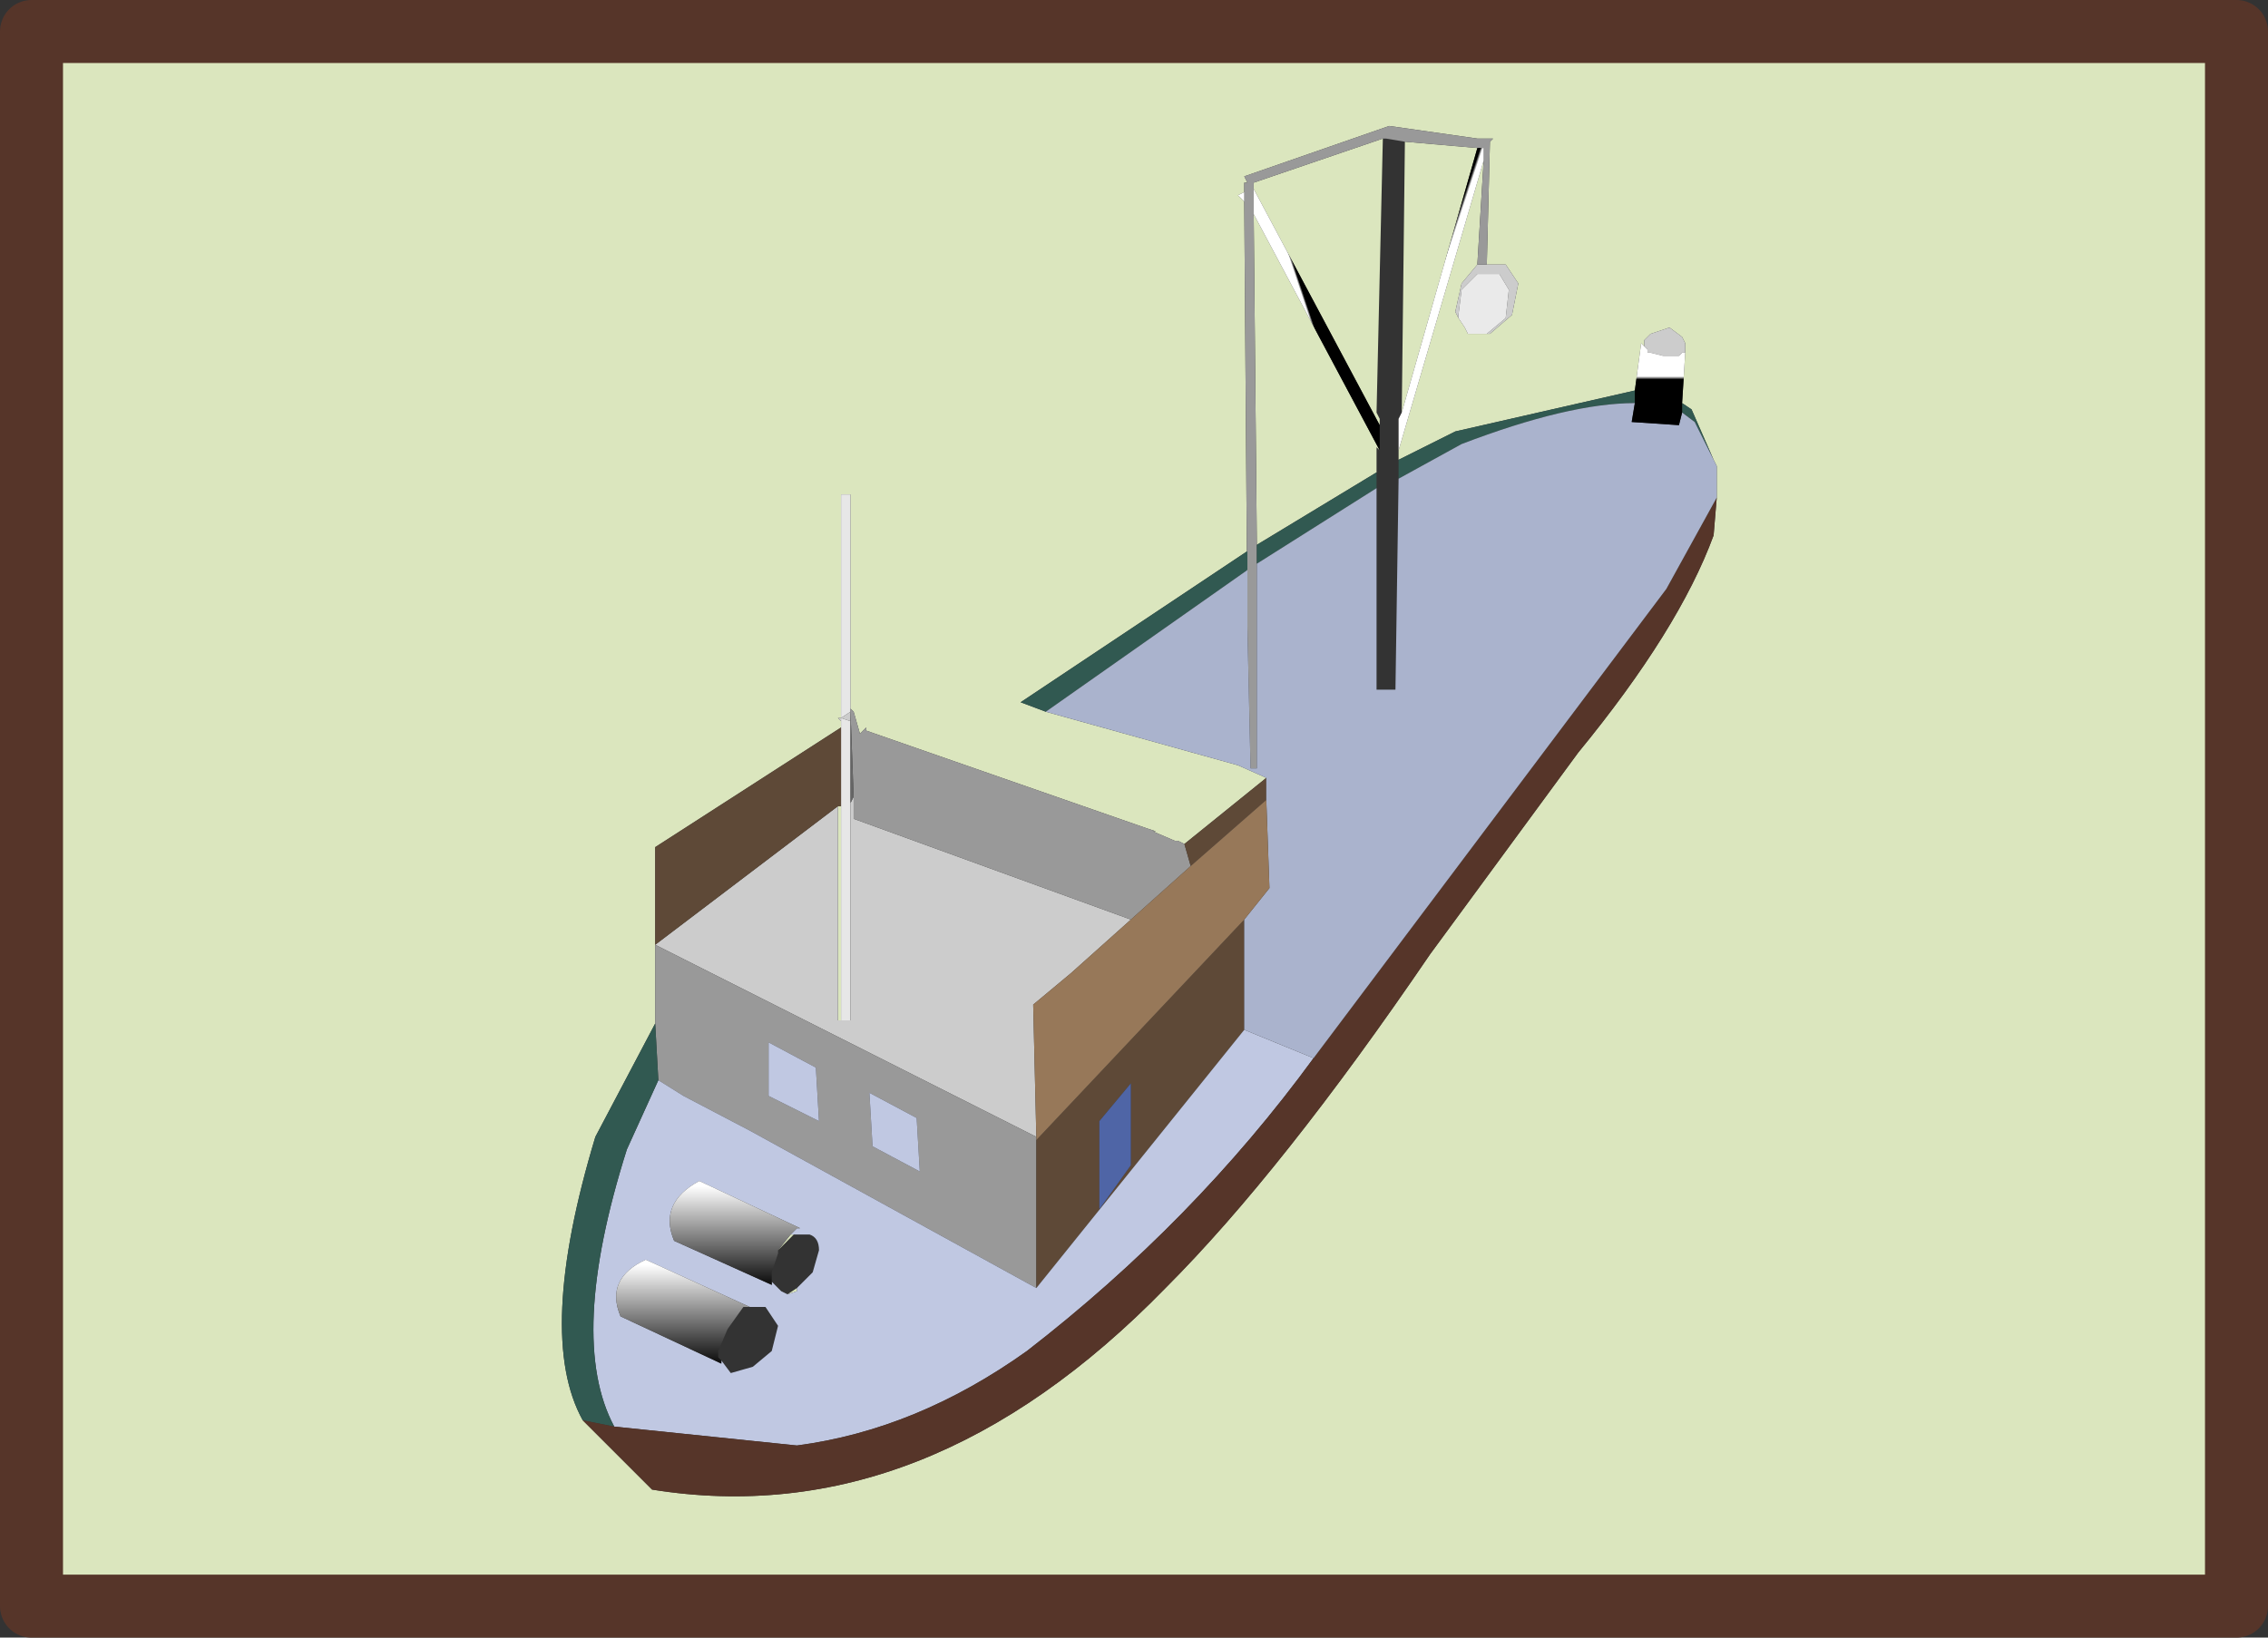 <?xml version="1.0" encoding="utf-8"?>
<svg version="1.1" id="Layer_1"
xmlns="http://www.w3.org/2000/svg"
xmlns:xlink="http://www.w3.org/1999/xlink"
xmlns:author="http://www.sothink.com"
width="36px" height="26px"
xml:space="preserve">
<rect width="100%" height="100%" fill="#333333" stroke="none"/>
<g id="235" transform="matrix(1, 0, 0, 1, 18, 13)">
<path style="fill:#DBE6BE;fill-opacity:1" d="M1.65,-9.9L1.75 -9.8L1.8 -3.05L1.8 -3.95L1.8 -4.25L-1.8 -1.85L-1.4 -1.7L1.65 -0.85L2.1 -0.65L0.8 0.4L0.7 0.35L0.65 0.35L0.3 0.2L0.35 0.2L0.2 0.15L-4.25 -1.4L-4.25 -1.45L-4.35 -1.35L-4.45 -1.7L-4.5 -1.7L-4.45 -1.7L-4.5 -1.75L-4.5 -1.7L-4.5 -5.15L-4.65 -5.15L-4.65 -1.6L-4.7 -1.6L-4.65 -1.55L-4.65 -1.45L-7.6 0.45L-7.6 2L-7.6 3.25L-8.55 5.05Q-9.5 8.2 -8.75 9.55L-7.65 10.65Q-3.3 11.35 0.5 7.45Q2.35 5.6 4.7 2.15L7.05 -1.05Q8.65 -3 9.2 -4.5L9.25 -5.1L9.25 -5.6L9.2 -5.7L8.85 -6.5L8.7 -6.6L8.75 -7.4L8.75 -7.45L8.75 -7.55L8.7 -7.65L8.5 -7.8L8.2 -7.7L8.1 -7.6L8.1 -7.55L8.1 -7.5L8.05 -7.55L7.95 -6.8L5.1 -6.15L4.2 -5.7L4.2 -5.85L5.55 -10.45L5.45 -8.8L5.2 -8.5L5.1 -8.05L5.15 -7.95L5.25 -7.8L5.3 -7.7L5.65 -7.7L6 -8L6.1 -8.5L5.9 -8.8L5.6 -8.8L5.65 -10.75L5.7 -10.8L5.45 -10.8L4.05 -11L1.75 -10.2L1.8 -10.1L1.75 -10.1L1.75 -9.95L1.65 -9.9M1.9,-10.1L3.95 -10.8L3.85 -6.45L3.9 -6.35L3.9 -6.25L1.9 -10L1.9 -10.1M3.85,-5.9L3.85 -5.5L1.95 -4.35L1.9 -9.6L3.9 -5.85L3.85 -5.9M4.3,-10.75L5.45 -10.65L4.25 -6.45L4.3 -10.75M-4.65,3.2L-4.7 3.2L-4.7 -0.2L-4.65 -0.2L-4.65 3.2M-1.6,2.95L-1 2.45L-1.6 2.95M-5.65,6.85L-5.45 6.6L-5.4 6.6L-5.65 6.85M-5.35,7.45L-5.35 7.5L-5.5 7.55L-5.35 7.45M-17.5,-12.5L17.5 -12.5L17.5 12.5L-17.5 12.5L-17.5 -12.5" />
<path style="fill:#E7E7E7;fill-opacity:1" d="M-4.65,-0.2L-4.65 -1.45L-4.65 -1.55L-4.65 -1.6L-4.65 -5.15L-4.5 -5.15L-4.5 -1.7L-4.65 -1.6L-4.5 -1.55L-4.5 -0.25L-4.5 3.2L-4.65 3.2L-4.65 -0.2" />
<path style="fill:#CCCCCC;fill-opacity:1" d="M5.3,-7.7L5.6 -7.7L5.9 -7.95L5.95 -8.4L5.8 -8.65L5.55 -8.65L5.45 -8.65L5.2 -8.4L5.15 -8L5.15 -7.95L5.1 -8.05L5.2 -8.5L5.45 -8.8L5.55 -8.8L5.6 -8.8L5.9 -8.8L6.1 -8.5L6 -8L5.65 -7.7L5.3 -7.7L5.25 -7.8L5.3 -7.7M8.1,-7.5L8.1 -7.55L8.1 -7.6L8.2 -7.7L8.5 -7.8L8.7 -7.65L8.75 -7.55L8.75 -7.45L8.75 -7.4L8.7 -7.4L8.65 -7.35L8.4 -7.35L8.2 -7.4L8.15 -7.4L8.15 -7.45L8.1 -7.5M-4.65,-1.55L-4.7 -1.6L-4.65 -1.6L-4.65 -1.55M-4.65,-1.6L-4.5 -1.7L-4.5 -1.75L-4.5 -1.7M-4.5,-1.7L-4.5 -1.55L-4.65 -1.6M-1,2.45L-1.6 2.95L-1.55 5.05L-7.6 2L-4.7 -0.2L-4.7 3.2L-4.65 3.2L-4.5 3.2L-4.5 -0.25L-4.45 -0.35L-4.45 0L-0.05 1.6L-1 2.45" />
<path style="fill:#999999;fill-opacity:1" d="M1.8,-3.05L1.75 -9.8L1.75 -9.95L1.75 -10.1L1.8 -10.1L1.75 -10.2L4.05 -11L5.45 -10.8L5.7 -10.8L5.65 -10.75L5.6 -8.8L5.55 -8.8L5.45 -8.8L5.55 -10.45L5.55 -10.65L5.45 -10.65L4.3 -10.75L4 -10.8L3.95 -10.8L1.9 -10.1L1.9 -10L1.9 -9.6L1.95 -4.35L1.95 -4.05L1.95 -2.4L1.95 -0.8L1.85 -0.8L1.8 -3.05M-6.1,4.95L-7.15 4.4L-7.55 4.15L-7.6 3.25L-7.6 2L-1.55 5.05L-1.55 5.1L-1.55 7.45L-6.1 4.95M-4.5,-1.7L-4.5 -1.75L-4.45 -1.7L-4.5 -1.7L-4.45 -1.7L-4.35 -1.35L-4.25 -1.45L-4.25 -1.4L0.2 0.15L0.35 0.2L0.3 0.2L0.65 0.35L0.7 0.35L0.8 0.4L0.9 0.75L-0.05 1.6L-4.45 0L-4.45 -0.35L-4.5 -1.7M-4.15,5.2L-3.4 5.6L-3.45 4.75L-4.2 4.35L-4.15 5.2M-5.05,3.95L-5.8 3.55L-5.8 4.4L-5 4.8L-5.05 3.95" />
<path style="fill:#666666;fill-opacity:1" d="M-4.45,-0.35L-4.5 -0.25L-4.5 -1.55L-4.5 -1.7L-4.45 -0.35" />
<path style="fill:#5E4937;fill-opacity:1" d="M-4.65,-0.2L-4.7 -0.2L-7.6 2L-7.6 0.45L-4.65 -1.45L-4.65 -0.2M0.9,0.75L0.8 0.4L2.1 -0.65L2.1 -0.3L0.9 0.75M-1.55,7.45L-1.55 5.1L1.75 1.6L1.75 3.35L-1.55 7.45M-0.55,4.8L-0.55 6.2L-0.05 5.5L-0.05 4.2L-0.55 4.8" />
<path style="fill:#C0C8E2;fill-opacity:1" d="M-1.55,7.45L1.75 3.35L2.85 3.8Q0.95 6.4 -1.7 8.45Q-3.45 9.7 -5.35 9.95L-8.25 9.65Q-9 8.25 -8.05 5.25L-7.55 4.15L-7.15 4.4L-6.1 4.95L-1.55 7.45M-4.2,4.35L-3.45 4.75L-3.4 5.6L-4.15 5.2L-4.2 4.35M-5,4.8L-5.8 4.4L-5.8 3.55L-5.05 3.95L-5 4.8M-6.4,8.8L-6.05 8.7L-5.75 8.45L-5.65 8.05L-5.85 7.75L-5.9 7.75L-6.1 7.75L-7.75 7Q-8.4 7.3 -8.15 7.9L-6.55 8.65L-6.55 8.6L-6.4 8.8M-5.6,7.5L-5.5 7.55L-5.35 7.5L-5.35 7.45L-5.1 7.2L-5 6.85Q-5 6.65 -5.15 6.6L-5.2 6.6L-5.35 6.6L-5.4 6.6L-5.45 6.6L-5.35 6.5L-5.3 6.5L-6.9 5.75Q-7.55 6.1 -7.3 6.7L-5.75 7.4L-5.75 7.35L-5.6 7.5" />
<path style="fill:#315951;fill-opacity:1" d="M7.95,-6.6Q6.9 -6.6 5.2 -5.95L4.2 -5.4L4.2 -5.7L5.1 -6.15L7.95 -6.8L7.95 -6.6M8.9,-6.3L8.7 -6.45L8.7 -6.6L8.85 -6.5L9.2 -5.7L8.9 -6.3M-7.55,4.15L-8.05 5.25Q-9 8.25 -8.25 9.65L-8.75 9.55Q-9.5 8.2 -8.55 5.05L-7.6 3.25L-7.55 4.15M-1.4,-1.7L-1.8 -1.85L1.8 -4.25L1.8 -3.95L-1.4 -1.7M3.85,-5.5L3.85 -5.25L1.95 -4.05L1.95 -4.35L3.85 -5.5" />
<path style="fill:#B5B5B5;fill-opacity:1" d="M-6.1,4.95L-7.15 4.4L-6.1 4.95" />
<path style="fill:#563529;fill-opacity:1" d="M-8.25,9.65L-5.35 9.95Q-3.45 9.7 -1.7 8.45Q0.95 6.4 2.85 3.8L8.45 -3.65L9.25 -5.1L9.2 -4.5Q8.65 -3 7.05 -1.05L4.7 2.15Q2.35 5.6 0.5 7.45Q-3.3 11.35 -7.65 10.65L-8.75 9.55L-8.25 9.65" />
<path style="fill:#EAEAEA;fill-opacity:1" d="M5.25,-7.8L5.15 -7.95L5.15 -8L5.2 -8.4L5.45 -8.65L5.55 -8.65L5.8 -8.65L5.95 -8.4L5.9 -7.95L5.6 -7.7L5.3 -7.7L5.25 -7.8" />
<path style="fill:#AAB3CD;fill-opacity:1" d="M9.2,-5.7L9.25 -5.6L9.25 -5.1L8.45 -3.65L2.85 3.8L1.75 3.35L1.75 1.6L2.15 1.1L2.1 -0.3L2.1 -0.65L1.65 -0.85L-1.4 -1.7L1.8 -3.95L1.8 -3.05L1.85 -0.8L1.95 -0.8L1.95 -2.4L1.95 -4.05L3.85 -5.25L3.85 -2.05L4.15 -2.05L4.2 -5.4L5.2 -5.95Q6.9 -6.6 7.95 -6.6L7.9 -6.3L8.65 -6.25L8.7 -6.45L8.9 -6.3L9.2 -5.7" />
<path style="fill:#977859;fill-opacity:1" d="M-1.55,5.1L-1.55 5.05L-1.6 2.95L-1 2.45L-0.05 1.6L0.9 0.75L2.1 -0.3L2.15 1.1L1.75 1.6L-1.55 5.1" />
<path style="fill:#4F65A6;fill-opacity:1" d="M-0.05,4.2L-0.05 5.5L-0.55 6.2L-0.55 4.8L-0.05 4.2" />
<linearGradient
id="LinearGradID_728" gradientUnits="userSpaceOnUse" gradientTransform="matrix(0, -0.001, 0.001, 0, -6.25, 6.65)" spreadMethod ="pad" x1="-819.2" y1="0" x2="819.2" y2="0" >
<stop  offset="0" style="stop-color:#000000;stop-opacity:1" />
<stop  offset="1" style="stop-color:#FFFFFF;stop-opacity:1" />
</linearGradient>
<path style="fill:url(#LinearGradID_728) " d="M-5.65,6.85L-5.65 6.9L-5.75 7.2L-5.75 7.3L-5.75 7.35L-5.75 7.4L-7.3 6.7Q-7.55 6.1 -6.9 5.75L-5.3 6.5L-5.35 6.5L-5.45 6.6L-5.65 6.85" />
<linearGradient
id="LinearGradID_729" gradientUnits="userSpaceOnUse" gradientTransform="matrix(0, -0.001, 0.001, 0, -7.1, 7.9)" spreadMethod ="pad" x1="-819.2" y1="0" x2="819.2" y2="0" >
<stop  offset="0" style="stop-color:#000000;stop-opacity:1" />
<stop  offset="1" style="stop-color:#FFFFFF;stop-opacity:1" />
</linearGradient>
<path style="fill:url(#LinearGradID_729) " d="M-6.15,7.75L-6.2 7.75L-6.45 8.1L-6.6 8.45L-6.6 8.55L-6.55 8.6L-6.55 8.65L-8.15 7.9Q-8.4 7.3 -7.75 7L-6.1 7.75L-6.15 7.75" />
<linearGradient
id="LinearGradID_730" gradientUnits="userSpaceOnUse" gradientTransform="matrix(0, 0, -0, 0.001, 280.5, 211.2)" spreadMethod ="pad" x1="-819.2" y1="0" x2="819.2" y2="0" >
<stop  offset="0" style="stop-color:#000000;stop-opacity:1" />
<stop  offset="1" style="stop-color:#FFFFFF;stop-opacity:1" />
</linearGradient>
<path style="fill:url(#LinearGradID_730) " d="M-5.4,6.6L-5.35 6.6L-5.2 6.6L-5.15 6.6Q-5 6.65 -5 6.85L-5.1 7.2L-5.35 7.45L-5.5 7.55L-5.6 7.5L-5.75 7.35L-5.75 7.3L-5.75 7.2L-5.65 6.9L-5.65 6.85L-5.4 6.6" />
<linearGradient
id="LinearGradID_731" gradientUnits="userSpaceOnUse" gradientTransform="matrix(0, 0, -0, 0.001, 339.95, 229.45)" spreadMethod ="pad" x1="-819.2" y1="0" x2="819.2" y2="0" >
<stop  offset="0" style="stop-color:#000000;stop-opacity:1" />
<stop  offset="1" style="stop-color:#FFFFFF;stop-opacity:1" />
</linearGradient>
<path style="fill:url(#LinearGradID_731) " d="M-6.1,7.75L-5.9 7.75L-5.85 7.75L-5.65 8.05L-5.75 8.45L-6.05 8.7L-6.4 8.8L-6.55 8.6L-6.6 8.55L-6.6 8.45L-6.45 8.1L-6.2 7.75L-6.15 7.75L-6.1 7.75" />
<linearGradient
id="LinearGradID_732" gradientUnits="userSpaceOnUse" gradientTransform="matrix(-0, 6.10352e-005, 0.001, 0.003, 2.9, -7.65)" spreadMethod ="pad" x1="-819.2" y1="0" x2="819.2" y2="0" >
<stop  offset="0" style="stop-color:#000000;stop-opacity:1" />
<stop  offset="1" style="stop-color:#FFFFFF;stop-opacity:1" />
</linearGradient>
<path style="fill:url(#LinearGradID_732) " d="M1.75,-9.8L1.65 -9.9L1.75 -9.95L1.75 -9.8M3.9,-5.85L1.9 -9.6L1.9 -10L3.9 -6.25L3.9 -5.85" />
<linearGradient
id="LinearGradID_733" gradientUnits="userSpaceOnUse" gradientTransform="matrix(0, 0, 0, 0.006, 4, -6.05)" spreadMethod ="pad" x1="-819.2" y1="0" x2="819.2" y2="0" >
<stop  offset="0" style="stop-color:#000000;stop-opacity:1" />
<stop  offset="1" style="stop-color:#FFFFFF;stop-opacity:1" />
</linearGradient>
<path style="fill:url(#LinearGradID_733) " d="M3.85,-5.25L3.85 -5.5L3.85 -5.9L3.9 -5.85L3.9 -6.25L3.9 -6.35L3.85 -6.45L3.95 -10.8L4 -10.8L4.3 -10.75L4.25 -6.45L4.2 -6.35L4.2 -5.85L4.2 -5.7L4.2 -5.4L4.15 -2.05L3.85 -2.05L3.85 -5.25" />
<linearGradient
id="LinearGradID_734" gradientUnits="userSpaceOnUse" gradientTransform="matrix(0, 7.62939e-005, -0.001, 0.003, 4.65, -8.05)" spreadMethod ="pad" x1="-819.2" y1="0" x2="819.2" y2="0" >
<stop  offset="0" style="stop-color:#000000;stop-opacity:1" />
<stop  offset="1" style="stop-color:#FFFFFF;stop-opacity:1" />
</linearGradient>
<path style="fill:url(#LinearGradID_734) " d="M4.2,-6.35L4.25 -6.45L5.45 -10.65L5.55 -10.65L5.55 -10.45L4.2 -5.85L4.2 -6.35" />
<linearGradient
id="LinearGradID_735" gradientUnits="userSpaceOnUse" gradientTransform="matrix(-0, -3.05176e-005, 3.05176e-005, -0, 8.3, -7)" spreadMethod ="pad" x1="-819.2" y1="0" x2="819.2" y2="0" >
<stop  offset="0" style="stop-color:#000000;stop-opacity:1" />
<stop  offset="1" style="stop-color:#FFFFFF;stop-opacity:1" />
</linearGradient>
<path style="fill:url(#LinearGradID_735) " d="M8.7,-6.45L8.65 -6.25L7.9 -6.3L7.95 -6.6L7.95 -6.8L8.05 -7.55L8.1 -7.5L8.15 -7.45L8.15 -7.4L8.2 -7.4L8.4 -7.35L8.65 -7.35L8.7 -7.4L8.75 -7.4L8.75 -7.45L8.75 -7.4L8.7 -6.6L8.7 -6.45" />
<path style="fill:none;stroke-width:1;stroke-linecap:round;stroke-linejoin:round;stroke-miterlimit:3;stroke:#563529;stroke-opacity:1" d="M-17.5,-12.5L17.5 -12.5L17.5 12.5L-17.5 12.5L-17.5 -12.5z" />
</g>
</svg>
